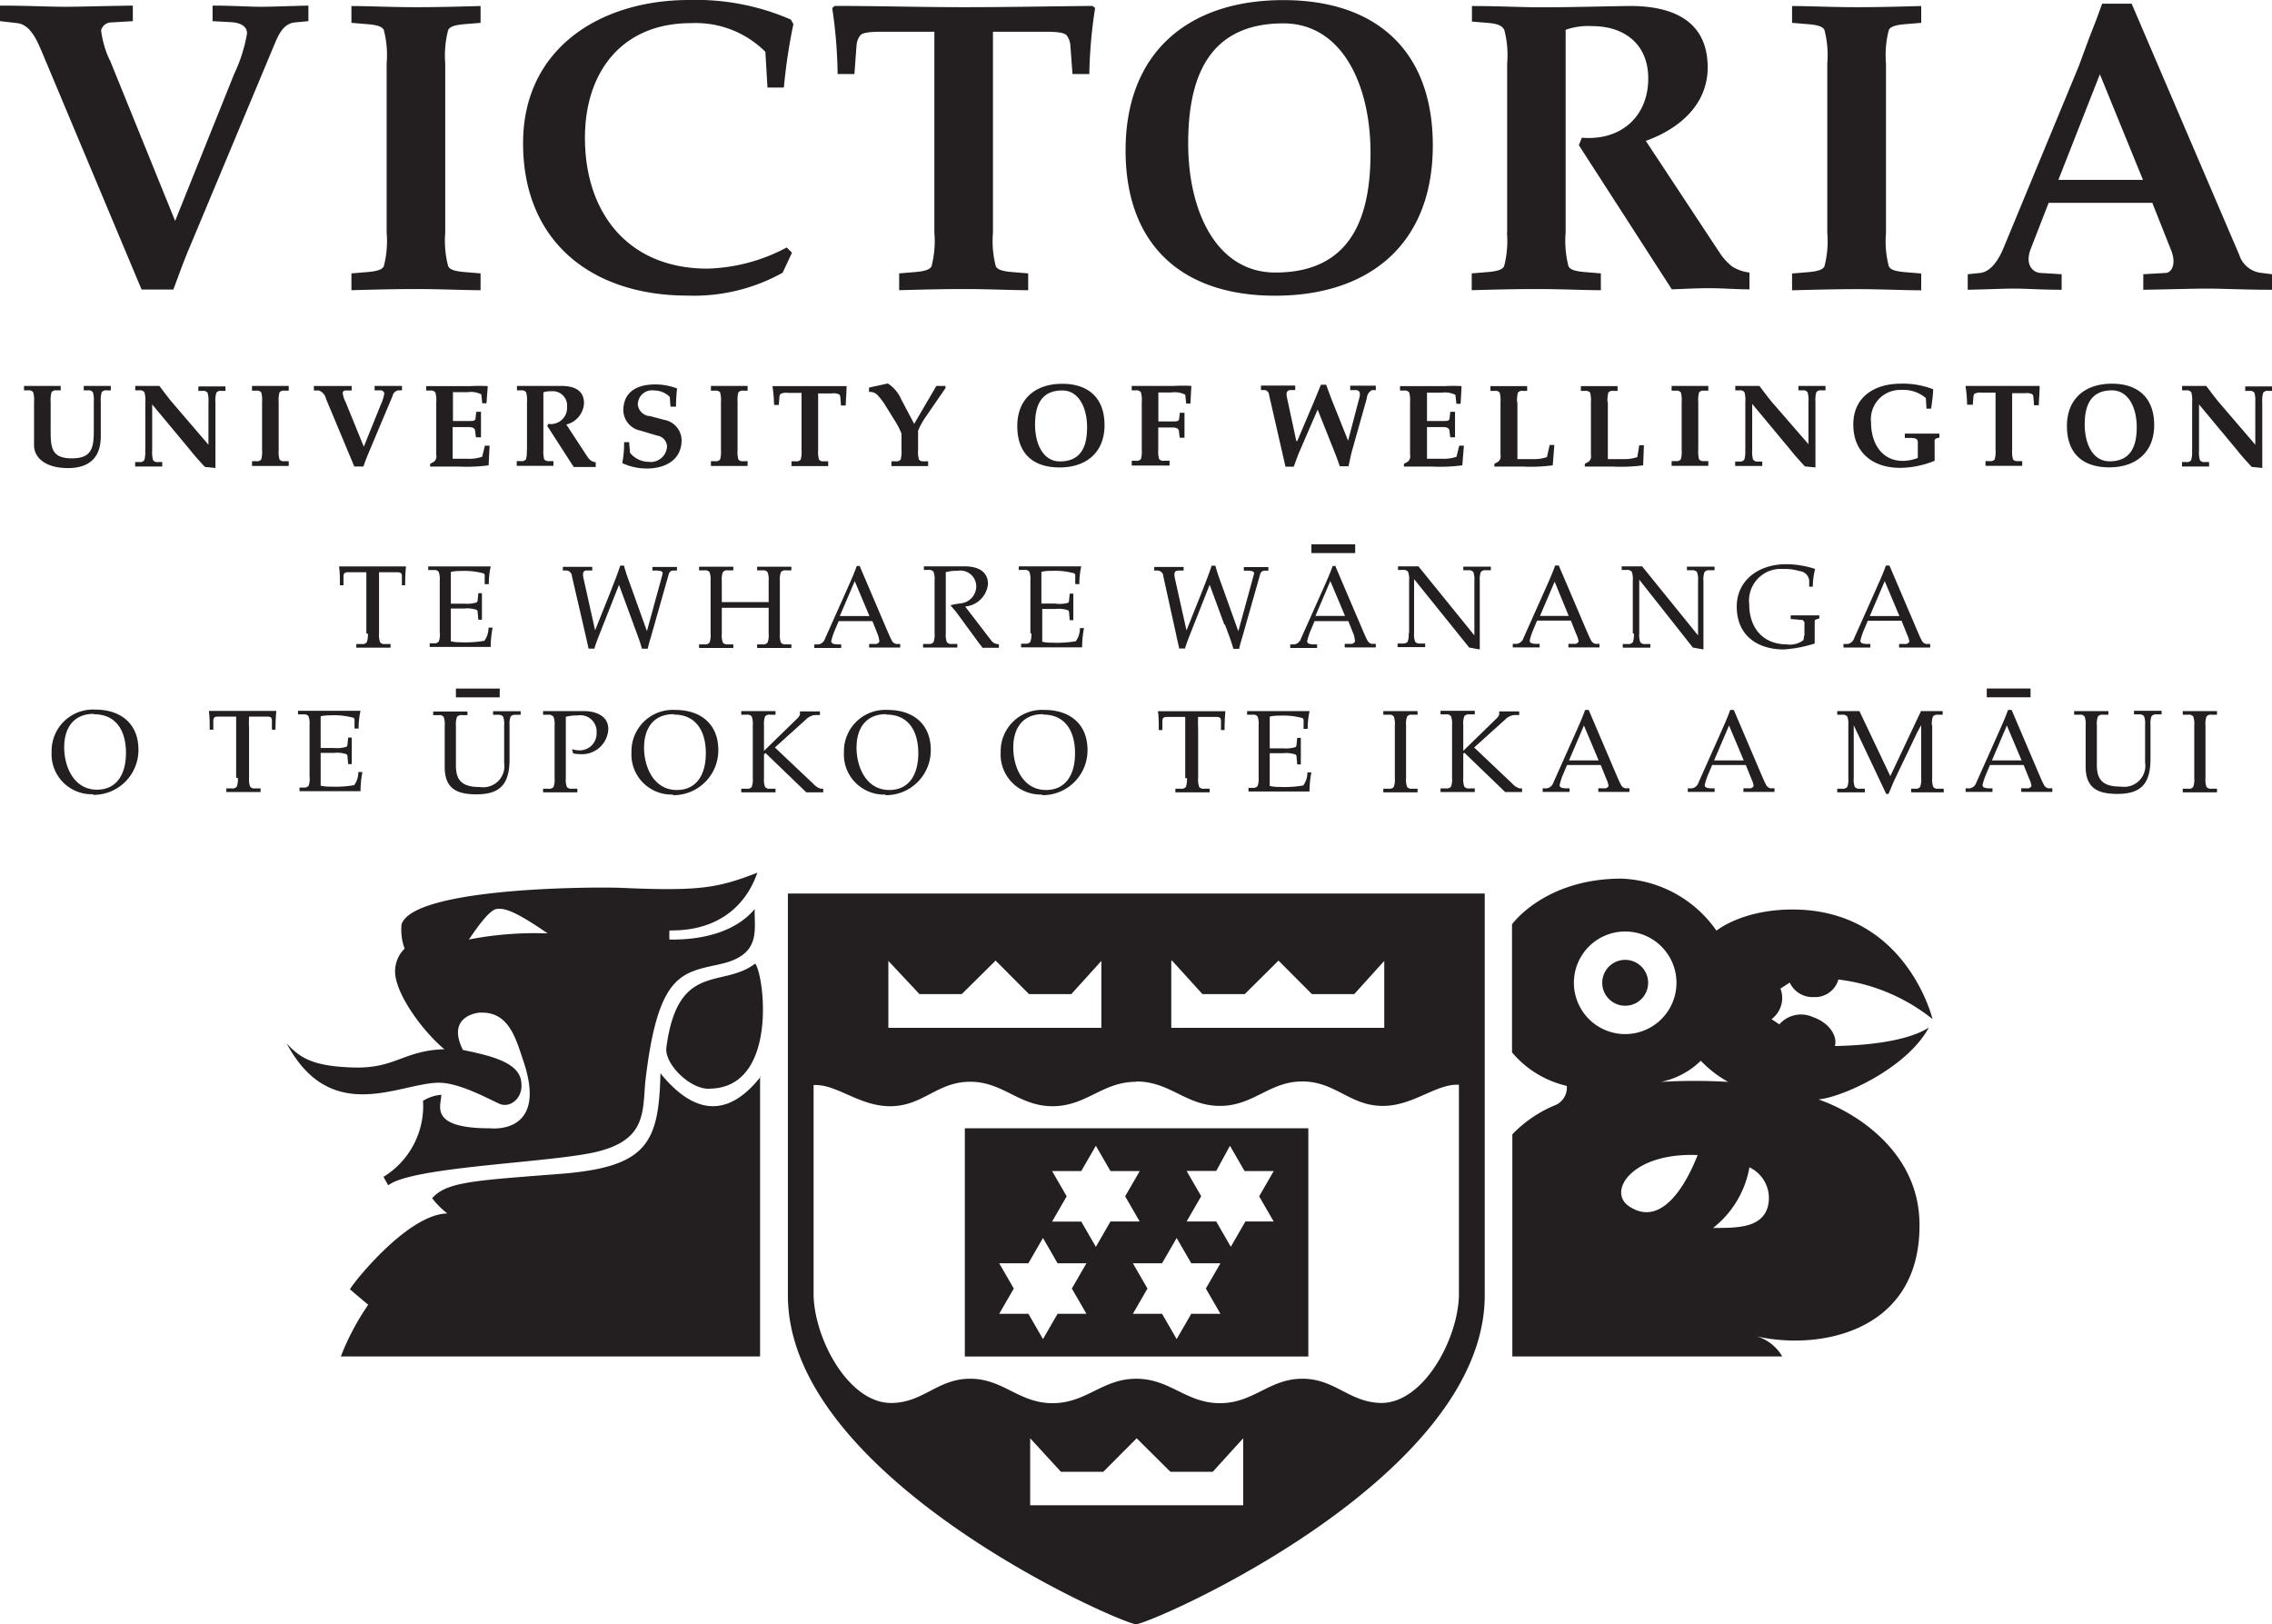 <svg xmlns="http://www.w3.org/2000/svg" viewBox="0 0 214.83 153.58"><path d="M43.11 65.11h4.14v.83h-4.14v-.83zM97.41 136v6.33h20.14V136l-2.88 3.17h-4l-3.19-3.17-3.16 3.17h-4L97.41 136zM84 90.86v6.33h20.14v-6.33L101.3 94h-4l-3.16-3.17-3.2 3.17h-4L84 90.86zm26.75 0v6.33h20.14v-6.33L128.05 94h-4l-3.16-3.17L117.7 94h-4l-2.88-3.17zm-3.31 11.43c-3.22 0-4.7 2.31-7.92 2.31s-4.7-2.38-7.92-2.31c-3 .06-4.33 2.26-7.33 2.31s-5.13-2.12-7.34-2v19.91c.11 4.17 3.33 10.15 7.32 10.15 3 0 4.35-2.23 7.35-2.29 3.22-.07 4.7 2.31 7.92 2.31s4.7-2.31 7.92-2.31 4.7 2.31 7.92 2.31 4.7-2.38 7.92-2.31c3 .06 4.33 2.24 7.33 2.29 4 0 7.23-6 7.34-10.15v-19.94c-2.21-.11-4.37 2.07-7.34 2s-4.33-2.24-7.33-2.31c-3.22-.07-4.7 2.31-7.92 2.31s-4.7-2.31-7.92-2.31zm0 51.3c-1.3 0-32.94-13.71-32.94-31.1v-38h65.89v38c0 17.4-31.66 31.1-33 31.1zm-4.71-29.36l-1.38-2.39 1.38-2.39H100l-1.38-2.39-1.38 2.39h-2.76l1.38 2.39-1.38 2.39h2.76l1.38 2.39 1.38-2.39h2.76zm17.71-8.72l-1.38-2.39 1.38-2.39h-2.76l-1.38-2.39-1.3 2.38h-2.8l1.38 2.39-1.38 2.39h2.8l1.38 2.39 1.38-2.39h2.76zm-12.67 0l-1.38-2.39 1.38-2.39H105l-1.38-2.39-1.38 2.39h-2.76l1.38 2.39-1.38 2.39h2.76l1.38 2.39 1.38-2.4h2.76zm7.63 8.72l-1.38-2.39 1.38-2.39h-2.76l-1.38-2.39-1.38 2.39h-2.76l1.38 2.39-1.38 2.39h2.76l1.38 2.39 1.38-2.39h2.76zm-24.21-17.54h32.52v21.58H91.23v-21.59zm-24.18-3.74c-1.86 0-4.21-2.41-4-3.91 1.09-8.17 5.3-5.54 8.4-7.93.88 1.15 2.18 11.83-4.38 11.83zm98.41 7.42a9.34 9.34 0 01-3.45 5.75c1.75-.05 4.57.18 5.18-2a3.22 3.22 0 00-1.73-3.74zm-4.89-1.15c-6.18-.27-8.58 3.42-6.51 4.83 3.93 2.67 6.48-4.91 6.51-4.83zm.29-8.92a7.58 7.58 0 01-3.76 2 53.81 53.81 0 016.35 0 10.73 10.73 0 01-2.59-2zm-12-7.37a4.85 4.85 0 104.85-4.85 4.85 4.85 0 00-4.85 4.85zm19.41 3.95a2.72 2.72 0 013.21-.7c1.43.49 2.33 1.7 2.06 2.73 7.12-.14 8.82-1.79 8.87-1.73-2.07 3.82-8.13 6.56-10.42 6.78 3.24 1.11 9.59 4.8 9.55 11.93 0 10.42-10.11 11.87-15.79 10.37a4.17 4.17 0 012.81 2H143v-21a11.94 11.94 0 014.15-2.8 1.81 1.81 0 001-1.78 9.58 9.58 0 01-5.18-3.17V87.4s3.08-4.32 10.36-4.32A11.46 11.46 0 01162.3 88s2.42-2 7.19-2c10.76 0 13.24 10.36 13.24 10.36a17.62 17.62 0 00-8.9-3.74 2.29 2.29 0 01-2.34 1.66 2.37 2.37 0 01-2.26-1.37l-.88.57a2.46 2.46 0 01.16 1.09 2.54 2.54 0 01-1 1.8l.81.54zm-16.73-3.95a2.17 2.17 0 112.17 2.17 2.17 2.17 0 01-2.17-2.17zm-79.63 8.86v26.47H32.23a23.51 23.51 0 012.59-4.89c-1-.81-1.81-1.55-1.73-1.44-.09-.11 5.31-7.12 9.21-7.19a8 8 0 01-1.44-1.44c1.39-1.55 3.87-1.66 12.09-2.3s9.35-2.87 9.5-9.51c2 2.45 5.48 5.41 9.49.3zM51.8 88.27c-2.63-1.81-4-2.5-4.89-2.31s-2.61 3-2.59 2.88a32.8 32.8 0 017.48-.58zM42 99.2c-1.88-1.58-4.28-4.74-4.61-6.91a3 3 0 01.87-2.59 5.14 5.14 0 01-.29-2.3c1.14-3.41 17.38-3.56 20.72-3.45 7.59.34 9.21 0 12.95-1.44-.1-.13-1.25 5.57-8.34 5.47a8.64 8.64 0 000 .86c2.8.05 6.13-.58 8.06-2.88-.06 1.93.67 4.3-3.16 5.18-3.69.85-6 .73-7.19 11.22-.24 3 0 5.55-4.89 6.62-4.71 1-17.17 1.35-19.41 3.1l-.45-.8a7.86 7.86 0 003.74-7.19 3.87 3.87 0 011.73-.57c0 1-1.26 3.17 4.6 3.17.11 0 5.51.64 3.17-6.33-.73-2.18-1.38-4.66-4-4.61 0-.05-3.41.16-1.73 3.53 2.39.5 5.11 1.09 5.48 2.8s-1 2.73-2 2.3-3.77-2-5.75-2c-3.66 0-10.2 4.15-14.39-3.71 1.21 1.3 2.36 2.16 6.33 2.27s4.71-1.62 8.63-1.73zM10.4 5.71l6.16 15.18L22.14 7a14.82 14.82 0 001.22-3.84c0-.71-.67-1-1.45-1.06L20.1 2V.53c1.92 0 3.42.11 4.55.11s2.59-.07 4.51-.11V2l-1.26.12c-.86.08-1.37.71-1.85 1.84L17.88 23.5c-.55 1.29-1 2.59-1.49 3.88h-3L4 5c-.47-1.1-1.1-2.71-2.43-2.82L0 2V.53c2.59 0 4.59.11 6.12.11S9.61.57 12.56.53V2l-2 .12a1 1 0 00-1 .75 9.15 9.15 0 00.82 2.82zM42.1 6v16a9.41 9.41 0 00.28 3.18c.16.31.59.47 1.61.55l1.45.12v1.59c-1.61 0-3.77-.11-6.09-.11s-4.51.07-6.12.11v-1.59l1.45-.12c1-.08 1.45-.24 1.61-.55a9.42 9.42 0 00.27-3.18V6a9.42 9.42 0 00-.27-3.17c-.16-.31-.59-.47-1.61-.55l-1.45-.12V.57c1.61 0 3.77.11 6.12.11s4.48-.07 6.09-.11v1.59l-1.45.12c-1 .08-1.45.24-1.61.55A9.41 9.41 0 0042.1 6zm32.79 17.89l-.89 1.9a17.25 17.25 0 01-9 2.16c-8.94 0-15.54-5-15.54-14.41C49.46 4.54 56.8 0 65.15 0a22.48 22.48 0 019.63 1.85l.24.43a52.27 52.27 0 00-.9 6h-1.55l-.2-3.38a9.32 9.32 0 00-7.06-2.71c-6.51 0-10 4.63-10 10.84 0 7.18 4.16 12.37 11.57 12.37a16.81 16.81 0 007.51-2l.47.47zM93.89 3v19a9.45 9.45 0 00.27 3.18c.16.31.59.47 1.61.55l1.45.12v1.59c-1.61 0-3.76-.11-6.08-.11s-4.51.07-6.12.11v-1.59l1.45-.12c1-.08 1.45-.24 1.61-.55a9.43 9.43 0 00.27-3.18V3h-4.58c-1.06 0-2.15 0-2.43.35a1.76 1.76 0 00-.35.94L80.79 7H79.2a45 45 0 00-.51-6.24l.24-.2c4.13 0 8.21.12 12.17.12S99.17.6 103.31.56l.24.2A44.89 44.89 0 00103 7h-1.59l-.2-2.71a1.75 1.75 0 00-.35-.94C100.59 3 99.49 3 98.43 3h-4.58zm27.46-.79c-7.3 0-9 5.46-9 11.35 0 6.48 2.71 12.21 8.24 12.21 7.3 0 9-5.42 9-11.31 0-6.48-2.71-12.25-8.24-12.25zm0-2.2c8.79 0 14.13 4.79 14.13 13.74 0 9.27-5.93 14.21-14.92 14.21-8.79 0-14.13-4.79-14.13-13.74 0-9.27 5.93-14.21 14.92-14.21zm21.16 22V6a9.42 9.42 0 00-.27-3.17c-.2-.39-.59-.59-1.61-.67l-1.45-.12V.57c2.59 0 4.59.12 6.6.12 2.67 0 5.3-.08 8-.12 4-.08 7.69 1.14 7.69 5.81 0 3.45-2.59 5.77-5.85 6.94L162.67 24a5.51 5.51 0 001.14 1.22 4 4 0 001.61.55v1.59c-1.26 0-2.55-.11-3.81-.11s-2.36.07-3.53.11l-8.79-13.63.28-.71c3.61.31 6.28-1.92 6.28-5.61 0-3.22-2.24-4.94-5.3-4.94a6.41 6.41 0 00-2.51.35V22a9.43 9.43 0 00.27 3.18c.16.31.59.47 1.61.55l1.45.12v1.59c-1.61 0-3.77-.11-6.09-.11s-4.52.07-6.12.11v-1.59l1.45-.12c1-.08 1.45-.24 1.61-.55a9.43 9.43 0 00.27-3.18zm35.82-16v16a9.41 9.41 0 00.27 3.18c.16.31.59.47 1.61.55l1.45.12v1.59c-1.61 0-3.77-.11-6.09-.11s-4.51.07-6.12.11v-1.59l1.45-.12c1-.08 1.45-.24 1.61-.55a9.42 9.42 0 00.27-3.18V6a9.42 9.42 0 00-.27-3.17c-.16-.31-.59-.47-1.61-.55l-1.45-.12V.57c1.61 0 3.77.11 6.12.11s4.48-.07 6.09-.11v1.59l-1.45.12c-1 .08-1.45.24-1.61.55a9.41 9.41 0 00-.27 3.17zm20.23 1l-3.93 10h8l-4.08-10zm5 12.17h-9.85l-1.71 4.4c-.55 1.49.24 2.19.94 2.23l2 .12v1.47c-1.88 0-3.3-.11-4.44-.11s-2.55.07-4.44.11v-1.47l1.18-.12c1-.12 1.73-1.21 2.2-2.35l7.11-17.18 1-2.71.63-1.61.59-1.61h2.79l10.17 23.74a2.46 2.46 0 002.16 1.72l.94.12v1.47c-2.63 0-4.55-.11-6.09-.11s-3.49.07-6.08.11v-1.47l2.08-.12c.63 0 1.06-.9.55-2.15l-1.77-4.46zm3.72 23.33V38a2.67 2.67 0 00-.08-.9.48.48 0 00-.46-.19h-.41v-.42h2.28c.38.5.75 1 1.15 1.49l3.49 4.07v-4a2.68 2.68 0 00-.08-.9.48.48 0 00-.46-.19h-.41v-.42h2.56v.42h-.41a.48.48 0 00-.46.19 2.68 2.68 0 00-.08.9v6.2l-1-.1c-.46-.51-.93-1-1.36-1.56l-3.62-4.35v4.36a2.67 2.67 0 00.08.9.48.48 0 00.46.19h.41v.42h-2.56v-.42h.41a.48.48 0 00.46-.19 2.67 2.67 0 00.08-.9zM3.22 42.05V38a2.68 2.68 0 00-.08-.9.48.48 0 00-.46-.19h-.41v-.42h3.47v.42h-.41a.48.48 0 00-.46.19 2.68 2.68 0 00-.08.9v2.77c0 1.57.1 2.57 2 2.57s2.08-1 2.08-2.65V38a2.68 2.68 0 00-.08-.9.48.48 0 00-.46-.19h-.41v-.42h2.56v.42h-.41a.48.48 0 00-.46.19 2.68 2.68 0 00-.08.9v3.26c0 2-1.08 3-3.11 3s-3.2-.91-3.2-2.17zm10.52.46V38a2.68 2.68 0 00-.08-.9.48.48 0 00-.46-.19h-.41v-.42h2.28c.38.5.75 1 1.15 1.49l3.49 4.07v-4a2.68 2.68 0 00-.08-.9.48.48 0 00-.46-.19h-.41v-.42h2.56v.42h-.41a.48.48 0 00-.46.19 2.68 2.68 0 00-.08.9v6.2l-1-.1c-.46-.51-.93-1-1.36-1.56l-3.62-4.35v4.36a2.68 2.68 0 00.08.9.48.48 0 00.46.19h.41v.42h-2.56v-.42h.41a.48.48 0 00.46-.19 2.68 2.68 0 00.08-.9zM26.35 38v4.55a2.68 2.68 0 00.08.9.52.52 0 00.46.16h.41v.45h-3.47v-.45h.41a.52.52 0 00.46-.16 2.68 2.68 0 00.08-.9V38a2.68 2.68 0 00-.08-.9.52.52 0 00-.46-.16h-.41v-.45h3.47v.45h-.41a.52.52 0 00-.46.16 2.68 2.68 0 00-.08.9zm6.29-.08l1.76 4.32 1.59-3.94a4.22 4.22 0 00.35-1.09.36.36 0 00-.41-.3h-.51v-.42h2.59v.42h-.36a.67.67 0 00-.53.53L34.78 43c-.16.37-.28.74-.42 1.11h-.86l-2.67-6.39a1.09 1.09 0 00-.69-.8h-.46v-.42h3.57v.42h-.56a.28.28 0 00-.29.21 2.6 2.6 0 00.23.8zm10.19-.79v2.68h1.49c.39 0 .61 0 .64-.23l.07-.64h.45v2.41H45l-.07-.56c0-.31-.25-.41-.64-.41H42.8v3h1.43a3.8 3.8 0 001.36-.19l.26-1.05h.44L46.2 44a16 16 0 01-2.81.12h-2.72v-.26l.36-.2a.64.64 0 00.22-.64v-5a2.68 2.68 0 00-.08-.9.48.48 0 00-.46-.19h-.41v-.42h4.19a15.14 15.14 0 011.63 0L46 38.13h-.4l-.09-.84a2.19 2.19 0 00-1.29-.21h-1.43zm7 5.42V38a2.68 2.68 0 00-.08-.9.48.48 0 00-.46-.19h-.41v-.42h4.15c1.14 0 2.19.32 2.19 1.65a2.19 2.19 0 01-1.67 2l2 3.06a1.56 1.56 0 00.32.35 1.14 1.14 0 00.46.16v.45h-2.08l-2.5-3.88.08-.2a1.54 1.54 0 001.79-1.6A1.36 1.36 0 0052.1 37a1.82 1.82 0 00-.72.1v5.44a2.69 2.69 0 00.08.9.52.52 0 00.46.16h.41v.45h-3.47v-.45h.41a.52.52 0 00.46-.16 2.69 2.69 0 00.08-.9zm9.21-.74h.45l.08 1a2.28 2.28 0 001.75.86 1.54 1.54 0 001.75-1.48 1.08 1.08 0 00-.93-1l-1.57-.47a2 2 0 01-1.63-1.9c0-1.79 1.33-2.47 3-2.47a5.76 5.76 0 012.08.38 16.2 16.2 0 00-.1 1.72h-.52l-.07-.92a2.11 2.11 0 00-1.49-.61 1.34 1.34 0 00-1.53 1.35 1.23 1.23 0 001.18 1.08l1.27.34a2 2 0 011.69 1.92c0 1.9-1.58 2.69-3.27 2.69a5.43 5.43 0 01-2.34-.51 9.55 9.55 0 00.17-1.93zM69.74 38v4.55a2.68 2.68 0 00.08.9.52.52 0 00.46.16h.41v.45h-3.47v-.45h.41a.52.52 0 00.46-.16 2.68 2.68 0 00.08-.9V38a2.68 2.68 0 00-.08-.9.52.52 0 00-.46-.16h-.41v-.45h3.47v.45h-.41a.52.52 0 00-.46.16 2.68 2.68 0 00-.08.9zm7.62-.85v5.41a2.69 2.69 0 00.08.9.52.52 0 00.46.16h.41v.45h-3.47v-.45h.41a.52.52 0 00.46-.16 2.69 2.69 0 00.08-.9v-5.41h-1.3a1.2 1.2 0 00-.69.1.5.5 0 00-.1.27l-.06.77h-.45a12.8 12.8 0 00-.15-1.78h7.01c0 .59-.06 1.11-.08 1.83h-.45l-.06-.77a.5.5 0 00-.1-.27 1.2 1.2 0 00-.69-.1h-1.3zm9.08 2.93l2.1-3.59h.86v.21l-2 2.91a7.13 7.13 0 00-.59 1.12v1.82a2.7 2.7 0 00.08.91.52.52 0 00.46.16h.41v.45h-3.47v-.45h.41a.52.52 0 00.46-.16 2.7 2.7 0 00.08-.91V41a6.94 6.94 0 00-.49-1l-1.13-1.82a6.38 6.38 0 00-.58-.75 1 1 0 00-.87-.37v-.41l1.78-.39a3.36 3.36 0 011.27 1.51l1.2 2.27zm14-3.16c-2.08 0-2.57 1.55-2.57 3.23 0 1.84.77 3.48 2.35 3.48 2.08 0 2.57-1.54 2.57-3.22 0-1.84-.77-3.49-2.35-3.49zm0-.63c2.5 0 4 1.36 4 3.91s-1.69 4-4.25 4-4-1.36-4-3.91 1.69-4 4.25-4zm9.09.84v2.72h1.32c.39 0 .61 0 .64-.23l.07-.59h.44v2.36h-.45l-.07-.56c0-.31-.25-.41-.64-.41h-1.32v2.09a2.68 2.68 0 00.08.9.52.52 0 00.46.16h.53v.45h-3.58v-.45h.41a.52.52 0 00.46-.16 2.67 2.67 0 00.08-.9V38a2.67 2.67 0 00-.08-.9.48.48 0 00-.46-.19h-.41v-.42h4.01a15.15 15.15 0 011.63 0l-.09 1.67h-.4l-.09-.84a2.19 2.19 0 00-1.29-.21h-1.25zm13.13 4.58l1.67-3.94.57-1.39h.5c.18.51.36 1 .55 1.49l1.52 3.8 1.1-4.19a1.38 1.38 0 000-.37.37.37 0 00-.39-.22h-.51v-.42h2.42v.42h-.37a.93.93 0 00-.48.77l-1.36 4.83c-.15.52-.25 1.06-.37 1.6h-.82c-.15-.39-.27-.78-.43-1.17l-1.67-4.19-1.73 4c-.2.46-.35.93-.53 1.4h-.78L120 37.35a.49.49 0 00-.41-.47h-.36v-.42h3.24v.42H122a.37.37 0 00-.34.26 1.86 1.86 0 000 .31l.91 4.24zm12.27-4.58v2.68h1.49c.39 0 .62 0 .64-.23l.07-.64h.45v2.41h-.45l-.07-.56c0-.31-.25-.41-.64-.41h-1.49v3h1.43a3.8 3.8 0 001.36-.19l.26-1.05h.44l-.15 1.86a16 16 0 01-2.81.12h-2.71v-.26l.36-.2a.64.64 0 00.22-.64v-5a2.69 2.69 0 00-.08-.9.48.48 0 00-.46-.19h-.41v-.42h4.19a15.14 15.14 0 011.63 0l-.09 1.67h-.4l-.09-.84a2.19 2.19 0 00-1.29-.21h-1.43zm8.55.86v5.42h1.43a3.81 3.81 0 001.36-.19l.26-1.14h.44l-.15 1.92a16 16 0 01-2.81.12h-2.71v-.26l.36-.2a.64.64 0 00.22-.64v-5a2.68 2.68 0 00-.08-.9.52.52 0 00-.46-.16h-.41v-.45h3.47v.45h-.41a.52.52 0 00-.46.16 2.68 2.68 0 00-.08.9zm8.55 0v5.42h1.43a3.81 3.81 0 001.36-.19l.18-1.12h.44l-.07 1.9a16 16 0 01-2.81.12h-2.71v-.26l.36-.2a.64.64 0 00.22-.64v-5a2.68 2.68 0 00-.08-.9.52.52 0 00-.46-.16h-.41v-.45h3.47v.45h-.41a.52.52 0 00-.46.16 2.68 2.68 0 00-.08.9zm8.55 0v4.55a2.68 2.68 0 00.08.9.52.52 0 00.46.16h.41v.45h-3.47v-.45h.41a.52.52 0 00.46-.16 2.68 2.68 0 00.08-.9V38a2.68 2.68 0 00-.08-.9.52.52 0 00-.46-.16h-.41v-.45h3.47v.45h-.41a.52.52 0 00-.46.16 2.68 2.68 0 00-.08.9zm4.45 4.55V38a2.68 2.68 0 00-.08-.9.48.48 0 00-.46-.19h-.41v-.42h2.28c.38.5.75 1 1.15 1.49L171 42v-4a2.68 2.68 0 00-.08-.9.48.48 0 00-.46-.19h-.41v-.42h2.56v.42h-.41a.48.48 0 00-.46.19 2.69 2.69 0 00-.08.9v6.2l-1-.1c-.46-.51-.93-1-1.36-1.56l-3.62-4.35v4.36a2.67 2.67 0 00.08.9.48.48 0 00.46.19h.41v.42h-2.56v-.42h.41a.48.48 0 00.46-.19 2.68 2.68 0 00.08-.9zm17.9-.79v1.82a8.91 8.91 0 01-3.27.67c-2.55 0-4.42-1.43-4.42-4.1s2.09-3.86 4.47-3.86a7.78 7.78 0 013.08.53c0 .53-.13 1.35-.19 1.83h-.44l-.06-1a3.28 3.28 0 00-2.34-.77 2.77 2.77 0 00-2.84 3.09c0 1.93 1 3.62 3 3.62a3.92 3.92 0 001.42-.28v-1.48c0-.35-.28-.4-.64-.41h-.59V41h3.27v.38c-.38.08-.46.12-.46.4zm7.33-4.62v5.41a2.68 2.68 0 00.08.9.52.52 0 00.46.16h.41v.45h-3.47v-.45h.41a.52.52 0 00.46-.16 2.68 2.68 0 00.08-.9v-5.41h-1.3a1.2 1.2 0 00-.69.1.5.5 0 00-.1.27l-.06.77H186a12.77 12.77 0 00-.15-1.78h7.01c0 .59-.06 1.11-.08 1.83h-.45l-.06-.77a.5.5 0 00-.1-.27 1.2 1.2 0 00-.69-.1h-1.3zm9.43-.22c-2.08 0-2.57 1.55-2.57 3.23 0 1.84.77 3.48 2.35 3.48 2.08 0 2.57-1.54 2.57-3.22 0-1.84-.77-3.49-2.35-3.49zm0-.63c2.5 0 4 1.36 4 3.91s-1.69 4-4.25 4-4-1.36-4-3.91 1.69-4 4.25-4zM124 51.47h4.14v.83H124v-.83zM34.64 59.9v-5.79h-1.72c-.33 0-.42.1-.44.36v.87h-.34c0-.6 0-1.21-.08-1.78h6.33c-.06.58-.08 1.18-.08 1.78H38v-.87c0-.27-.11-.36-.44-.36h-1.72v5.79a2 2 0 00.1.83.51.51 0 00.46.17h.53v.34h-3.24v-.34h.53a.51.51 0 00.46-.17 2 2 0 00.1-.83zm6.94 0v-5a2 2 0 00-.1-.83.51.51 0 00-.46-.17h-.53v-.34h5.91a7.4 7.4 0 00-.18 1.68h-.39v-.72a.29.29 0 00-.1-.3 6.87 6.87 0 00-2.17-.23 3.81 3.81 0 00-.93.09v3h1.28a3.07 3.07 0 001.17-.12.42.42 0 00.09-.29l.06-.58h.34v2.51h-.34l-.06-.65a.37.37 0 00-.09-.28 2.75 2.75 0 00-1.17-.13h-1.28v3.1a3.81 3.81 0 00.93.09 10.2 10.2 0 002.24-.14 2.05 2.05 0 00.39-1.24h.39a9.52 9.52 0 00-.18 1.82h-5.77v-.34h.4a.54.54 0 00.46-.17 2 2 0 00.1-.83zm18.33-.85l-1.38-3.75-1.93 4.89c-.14.38-.29.75-.4 1.14h-.55c-.08-.41-.17-.75-.25-1.14l-1.32-5.7a.56.56 0 00-.55-.55h-.31v-.34H56v.34h-.46c-.29 0-.51.08-.37.73l1.1 4.93 1.38-3.45c.34-.87.7-1.76 1-2.67H59a14 14 0 00.45 1.4l1.72 4.8 1.47-5.37c.07-.27-.09-.33-.51-.36h-.44v-.34h2.32v.34h-.35a.42.42 0 00-.42.32l-1.69 5.95c-.09.32-.21.66-.3 1.12h-.55c-.24-.87-.51-1.51-.79-2.28zm13.83-4.12v5a2 2 0 00.1.83.51.51 0 00.46.17h.53v.34h-3.24v-.34h.53a.51.51 0 00.46-.17 2 2 0 00.1-.83v-2.46h-4.43v2.46a2 2 0 00.1.83.51.51 0 00.46.17h.53v.34H66.1v-.34h.53a.51.51 0 00.46-.17 2 2 0 00.1-.83v-5a2 2 0 00-.1-.83.51.51 0 00-.46-.17h-.53v-.34h3.24v.34h-.53a.51.51 0 00-.46.17 2 2 0 00-.1.83v2h4.43v-2a2 2 0 00-.1-.83.51.51 0 00-.46-.17h-.53v-.34h3.24v.34h-.53a.51.51 0 00-.46.17 2 2 0 00-.1.83zm5.67 3.32h2.8l-1.39-3.3-1.41 3.3zm1.86-4.77l2.68 6.28c.1.22.22.52.35.75a.61.61 0 00.44.38h.38v.34h-2.94v-.34h.52a.42.42 0 00.45-.22A2.57 2.57 0 0083 60l-.51-1.27H79.3l-.31.74a6.37 6.37 0 00-.39 1.15c0 .23.19.28.53.31h.41v.34H77v-.34h.41a.79.79 0 00.6-.54l2-4.48c.34-.77.72-1.59 1-2.39h.35zm8.16.64v5.77a2 2 0 00.1.83.51.51 0 00.46.17h.53v.34h-3.24v-.34h.53a.51.51 0 00.46-.17 2 2 0 00.1-.83v-5a2 2 0 00-.1-.83.54.54 0 00-.46-.17h-.45v-.34h3.82c1.77 0 2.24.86 2.24 1.66a2.37 2.37 0 01-2.16 2.14l2.51 3.27a.85.85 0 00.68.29v.34H92.9c-.14-.21-.31-.4-.45-.6l-2-2.73c-.18-.24-.39-.45-.58-.69a7.58 7.58 0 011-.18 1.63 1.63 0 001.44-1.55 1.5 1.5 0 00-1.75-1.53 4.31 4.31 0 00-1.13.13zm8 5.77v-5a2 2 0 00-.1-.83.51.51 0 00-.47-.17h-.53v-.34h5.91a7.41 7.41 0 00-.18 1.68h-.39v-.72a.29.29 0 00-.1-.3 6.87 6.87 0 00-2.17-.23 3.81 3.81 0 00-.93.09v3h1.28A3.07 3.07 0 00101 57a.42.42 0 00.09-.29l.06-.58h.34v2.51h-.34l-.06-.65a.37.37 0 00-.09-.28 2.75 2.75 0 00-1.17-.13h-1.28v3.1a3.81 3.81 0 00.93.09 10.2 10.2 0 002.24-.14 2 2 0 00.39-1.24h.39a9.51 9.51 0 00-.18 1.82h-5.77v-.34h.4a.54.54 0 00.47-.17 2 2 0 00.1-.83zm18.33-.85l-1.38-3.75-1.93 4.89c-.14.38-.29.75-.4 1.14h-.55c-.08-.41-.17-.75-.25-1.14L110 54.5a.56.56 0 00-.55-.55h-.31v-.34h2.78v.34h-.46c-.29 0-.51.08-.37.73l1.1 4.93 1.38-3.45c.34-.87.7-1.76 1-2.67h.35a14 14 0 00.45 1.4l1.72 4.8 1.47-5.37c.07-.27-.09-.33-.51-.36h-.44v-.34h2.32v.34h-.35a.42.42 0 00-.42.32l-1.69 5.95c-.09.32-.21.66-.3 1.12h-.55c-.24-.87-.51-1.51-.79-2.28zm8.62-.8h2.8l-1.39-3.3-1.41 3.3zm1.86-4.77l2.68 6.28c.1.22.22.52.35.75a.61.61 0 00.44.38h.38v.34h-2.94v-.34h.52a.42.42 0 00.45-.22A2.57 2.57 0 00128 60l-.51-1.27h-3.19l-.31.74a6.37 6.37 0 00-.39 1.15c0 .23.19.28.53.31h.41v.34H122v-.34h.41a.79.79 0 00.6-.54l2-4.48c.34-.77.72-1.59 1-2.39h.35zm7 6.42v-5a2 2 0 00-.1-.83.54.54 0 00-.46-.17h-.49v-.34h1.93l5.29 6.53v-5.16a2 2 0 00-.1-.83.54.54 0 00-.46-.17h-.49v-.34h2.61v.34h-.49a.54.54 0 00-.46.17 2 2 0 00-.1.83v6.49l-1-.18-5.21-6.47v5.09a2 2 0 00.1.83.54.54 0 00.46.17h.49v.34h-2.61v-.34h.49a.54.54 0 00.46-.17 2 2 0 00.1-.83zm12.29-1.65h2.8L147 55l-1.41 3.3zm1.86-4.77l2.68 6.28c.1.22.22.52.35.75a.61.61 0 00.44.38h.38v.34h-2.94v-.34h.52a.42.42 0 00.45-.22 2.58 2.58 0 00-.23-.71l-.51-1.27h-3.19l-.31.74a6.37 6.37 0 00-.39 1.15c0 .23.19.28.53.31h.41v.34h-2.54v-.34h.41a.79.79 0 00.6-.54l2-4.48c.34-.77.72-1.59 1-2.39h.35zm7 6.42v-5a2 2 0 00-.1-.83.54.54 0 00-.46-.17h-.49v-.34h1.93l5.29 6.53v-5.16a2 2 0 00-.1-.83.54.54 0 00-.46-.17h-.49v-.34h2.61v.34h-.49a.54.54 0 00-.46.17 2 2 0 00-.1.83v6.49l-1-.18-5.07-6.42v5.09a2 2 0 00.1.83.54.54 0 00.46.17h.49v.34h-2.61v-.34h.49a.54.54 0 00.46-.17 2 2 0 00.1-.83zm16.23.25V59a.33.33 0 00-.38-.39l-.92-.08v-.34h2.71v.28l-.32.11c-.12 0-.12.09-.12.41v1.86a12.44 12.44 0 01-2.91.56c-2.47 0-4.46-1.28-4.46-4.06 0-2.43 2-4 4.67-4a8.73 8.73 0 012.74.45 6.93 6.93 0 00-.22 1.68h-.34v-.59a1 1 0 00-.92-.89 4.76 4.76 0 00-1.55-.2 3 3 0 00-3.2 3.35c0 2.2 1.28 3.78 3.56 3.78a2.06 2.06 0 001.55-.39 1.06 1.06 0 00.06-.45zm6.18-1.89h2.8l-1.39-3.3-1.41 3.3zm1.86-4.77l2.68 6.28c.1.22.22.52.35.75a.61.61 0 00.44.38h.38v.34h-2.94v-.34h.52a.42.42 0 00.45-.22 2.58 2.58 0 00-.23-.71l-.51-1.27h-3.19l-.31.74a6.37 6.37 0 00-.39 1.15c0 .23.19.28.53.31h.41v.34h-2.54v-.34h.41a.79.79 0 00.6-.54l2-4.48c.34-.77.72-1.59 1-2.39h.35zm9.11 11.62H192v.83h-4.14v-.83zm20.77 3.48v5a1.94 1.94 0 00.1.83.51.51 0 00.46.17h.53v.34h-3.24v-.34h.53a.51.51 0 00.46-.17 2 2 0 00.1-.83v-5a2 2 0 00-.1-.83.51.51 0 00-.46-.17h-.53v-.34h3.24v.34h-.53a.51.51 0 00-.46.17 2 2 0 00-.1.83zM8.87 67.5c-1.93 0-2.8 1.35-2.8 3.17s.91 4 3.1 4c1.85 0 2.74-1.44 2.74-3.47 0-2.19-1-3.66-3-3.66zm-.06 7.6a3.79 3.79 0 01-3.93-4 3.91 3.91 0 014.16-4c2.37 0 4.05 1.33 4.05 3.78a4.24 4.24 0 01-4.28 4.28zm13.52-1.55v-5.79h-1.72c-.33 0-.42.1-.44.37V69h-.34c0-.6 0-1.21-.08-1.78h6.38c-.06.58-.08 1.18-.08 1.78h-.34v-.87c0-.27-.11-.37-.44-.37h-1.72a11.07 11.07 0 000 1.11v4.68a2 2 0 00.1.83.51.51 0 00.46.17h.53v.34H21.4v-.34h.53a.51.51 0 00.46-.17 2 2 0 00.1-.83zm6.94 0v-5a2 2 0 00-.1-.83.51.51 0 00-.46-.17h-.53v-.34h5.91a7.4 7.4 0 00-.18 1.68h-.39v-.72a.29.29 0 00-.1-.3 6.88 6.88 0 00-2.17-.23 3.83 3.83 0 00-.93.09v3h1.28a3.07 3.07 0 001.17-.12.42.42 0 00.09-.29l.06-.58h.34v2.51h-.34l-.06-.65a.37.37 0 00-.09-.28 2.75 2.75 0 00-1.17-.13h-1.28v3.1a3.83 3.83 0 00.93.09 10.2 10.2 0 002.24-.14 2.05 2.05 0 00.39-1.24h.39a9.52 9.52 0 00-.18 1.81h-5.77v-.34h.4a.54.54 0 00.46-.17 2 2 0 00.1-.83zm12.78-1v-3.93a2 2 0 00-.1-.83.51.51 0 00-.46-.17h-.53v-.34h3.24v.34h-.53a.51.51 0 00-.46.17 2 2 0 00-.1.83v3.8c0 1.57.82 2 2.28 2a2 2 0 002.28-2.29v-3.54a2 2 0 00-.1-.83.54.54 0 00-.46-.17h-.49v-.34h2.61v.34h-.49a.54.54 0 00-.46.17 2 2 0 00-.1.83v3.2c0 2.37-.9 3.32-3.13 3.32-1.88 0-3-.56-3-2.59zm11.45-4.74v5.77a2 2 0 00.1.83.51.51 0 00.46.17h.53v.34h-3.24v-.34h.53a.51.51 0 00.46-.17 2 2 0 00.1-.83v-5a1.84 1.84 0 00-.11-.81.57.57 0 00-.48-.19h-.5v-.34h3.88c1.07 0 2.29.44 2.29 1.69a2.49 2.49 0 01-2.66 2.38 3.38 3.38 0 01-.66-.07l-.11-.4a2.39 2.39 0 00.73.11 1.59 1.59 0 001.59-1.65 1.54 1.54 0 00-1.79-1.65 4.32 4.32 0 00-1.13.13zm10.2-.28c-1.93 0-2.8 1.35-2.8 3.17s.91 4 3.1 4c1.85 0 2.74-1.44 2.74-3.47 0-2.19-1-3.66-3-3.66zm-.06 7.6a3.79 3.79 0 01-3.93-4 3.91 3.91 0 014.16-4c2.37 0 4.05 1.33 4.05 3.78a4.24 4.24 0 01-4.28 4.28zm8.6-3.82v2.27a2 2 0 00.1.83.51.51 0 00.46.17h.53v.34h-3.24v-.34h.53a.51.51 0 00.46-.17 2 2 0 00.1-.83v-5a2 2 0 00-.1-.83.51.51 0 00-.46-.17h-.53v-.34h3.24v.34h-.53a.51.51 0 00-.46.17 2 2 0 00-.1.83V71l3.08-3a1.14 1.14 0 00.32-.43v-.3h1.89v.34h-.46a1.41 1.41 0 00-.86.42l-2.94 2.65 3.65 3.45a1.47 1.47 0 00.69.45h.23v.34h-1.6l-3.85-3.71-.11.08zm11.55-3.78c-1.93 0-2.8 1.35-2.8 3.17s.91 4 3.1 4c1.85 0 2.74-1.44 2.74-3.47 0-2.19-1-3.66-3-3.66zm-.06 7.6a3.79 3.79 0 01-3.93-4 3.91 3.91 0 014.16-4c2.37 0 4.05 1.33 4.05 3.78a4.24 4.24 0 01-4.28 4.28zm14.88-7.6c-1.93 0-2.8 1.35-2.8 3.17s.91 4 3.1 4c1.85 0 2.74-1.44 2.74-3.47 0-2.19-1-3.66-3-3.66zm-.06 7.6a3.79 3.79 0 01-3.93-4 3.91 3.91 0 014.16-4c2.37 0 4.05 1.33 4.05 3.78a4.24 4.24 0 01-4.28 4.28zm13.52-1.55v-5.79h-1.72c-.33 0-.42.1-.44.37v.87h-.34c0-.6 0-1.21-.08-1.78h6.38c-.06.58-.08 1.18-.08 1.78h-.34v-.87c0-.27-.11-.37-.44-.37h-1.72a11 11 0 000 1.11v4.68a2 2 0 00.1.83.51.51 0 00.46.17h.53v.34h-3.24v-.34h.53a.51.51 0 00.46-.17 2 2 0 00.1-.83zm6.94 0v-5a2 2 0 00-.1-.83.51.51 0 00-.46-.17h-.53v-.34h5.91a7.41 7.41 0 00-.18 1.68h-.39v-.72a.29.29 0 00-.1-.3 6.88 6.88 0 00-2.17-.23 3.82 3.82 0 00-.93.09v3h1.28a3.07 3.07 0 001.17-.12.42.42 0 00.09-.29l.06-.58h.34v2.51h-.34l-.06-.65a.36.36 0 00-.09-.28 2.75 2.75 0 00-1.17-.13h-1.28v3.1a3.83 3.83 0 00.93.09 10.2 10.2 0 002.24-.14 2.05 2.05 0 00.39-1.24h.38a9.51 9.51 0 00-.18 1.81h-5.77v-.34h.4a.54.54 0 00.46-.17 2 2 0 00.1-.83zm13.94-5v5a2 2 0 00.1.83.51.51 0 00.46.17h.53v.34h-3.24v-.34h.53a.51.51 0 00.46-.17 2 2 0 00.1-.83v-5a2 2 0 00-.1-.83.51.51 0 00-.46-.17h-.53v-.34h3.24v.34h-.53a.51.51 0 00-.46.17 2 2 0 00-.1.83zm5.41 2.7v2.27a2 2 0 00.1.83.51.51 0 00.46.17h.53v.34h-3.24v-.34h.53a.51.51 0 00.46-.17 2 2 0 00.1-.83v-5a2 2 0 00-.1-.83.51.51 0 00-.46-.17h-.53v-.34h3.24v.34h-.53a.51.51 0 00-.46.17 2 2 0 00-.1.83V71l3.08-3a1.14 1.14 0 00.32-.43v-.3h1.89v.34h-.46a1.41 1.41 0 00-.86.42l-2.94 2.65L143 74.1a1.47 1.47 0 00.69.45h.23v.34h-1.6l-3.85-3.71-.11.08zm10 .62h2.8l-1.39-3.3-1.41 3.3zm1.86-4.77l2.68 6.28c.1.22.22.52.35.75a.61.61 0 00.44.38h.38v.34h-2.94v-.34h.52a.42.42 0 00.45-.22 2.57 2.57 0 00-.23-.71l-.51-1.27h-3.19l-.31.74a6.37 6.37 0 00-.39 1.15c0 .23.19.28.53.31h.41v.34h-2.54v-.34h.41a.79.79 0 00.6-.54l2-4.48c.34-.77.72-1.59 1-2.39h.35zm11.86 4.77h2.8l-1.39-3.3-1.41 3.3zm1.86-4.77l2.68 6.28c.1.22.22.52.35.75a.61.61 0 00.44.38h.38v.34h-2.94v-.34h.52a.42.42 0 00.45-.22 2.57 2.57 0 00-.23-.71l-.51-1.27h-3.19l-.31.74a6.38 6.38 0 00-.39 1.15c0 .23.19.28.53.31h.41v.34h-2.54v-.34h.41a.79.79 0 00.6-.54l2-4.48c.34-.77.72-1.59 1-2.39h.35zm18.76 1.45v5a2 2 0 00.1.83.51.51 0 00.46.17h.53v.34h-3.08v-.34h.38a.54.54 0 00.47-.17 2 2 0 00.1-.83v-5a9 9 0 00-.49.91l-2 4.18c-.21.45-.4.94-.6 1.4h-.22l-3.07-6.49v5a2 2 0 00.1.83.54.54 0 00.46.17h.49v.34h-2.61v-.34h.49a.54.54 0 00.46-.17 2 2 0 00.1-.83v-5a2 2 0 00-.1-.83.54.54 0 00-.46-.17h-.49v-.34h2.1l2.92 6.15 2.9-6.15h2.05v.34h-.46a.54.54 0 00-.46.17 2 2 0 00-.1.83zm5.65 3.32h2.8l-1.39-3.3-1.41 3.3zm1.86-4.77l2.68 6.28c.1.22.22.52.35.75a.61.61 0 00.44.38h.38v.34h-2.94v-.34h.52a.42.42 0 00.45-.22 2.58 2.58 0 00-.23-.71l-.51-1.27h-3.19l-.31.74a6.37 6.37 0 00-.39 1.15c0 .23.19.28.53.31h.41v.34h-2.54v-.34h.41a.79.79 0 00.6-.54l2-4.48c.34-.77.72-1.59 1-2.39h.35zm7 5.38v-3.93a2 2 0 00-.1-.83.51.51 0 00-.46-.17h-.53v-.34h3.24v.34h-.53a.51.51 0 00-.46.17 2 2 0 00-.1.83v3.8c0 1.57.82 2 2.28 2a2 2 0 002.28-2.29v-3.54a2 2 0 00-.1-.83.54.54 0 00-.46-.17h-.49v-.34h2.61v.34h-.49a.54.54 0 00-.46.17 2 2 0 00-.1.83v3.2c0 2.37-.9 3.32-3.13 3.32-1.88 0-3-.56-3-2.59z" fill="#231f20"/></svg>